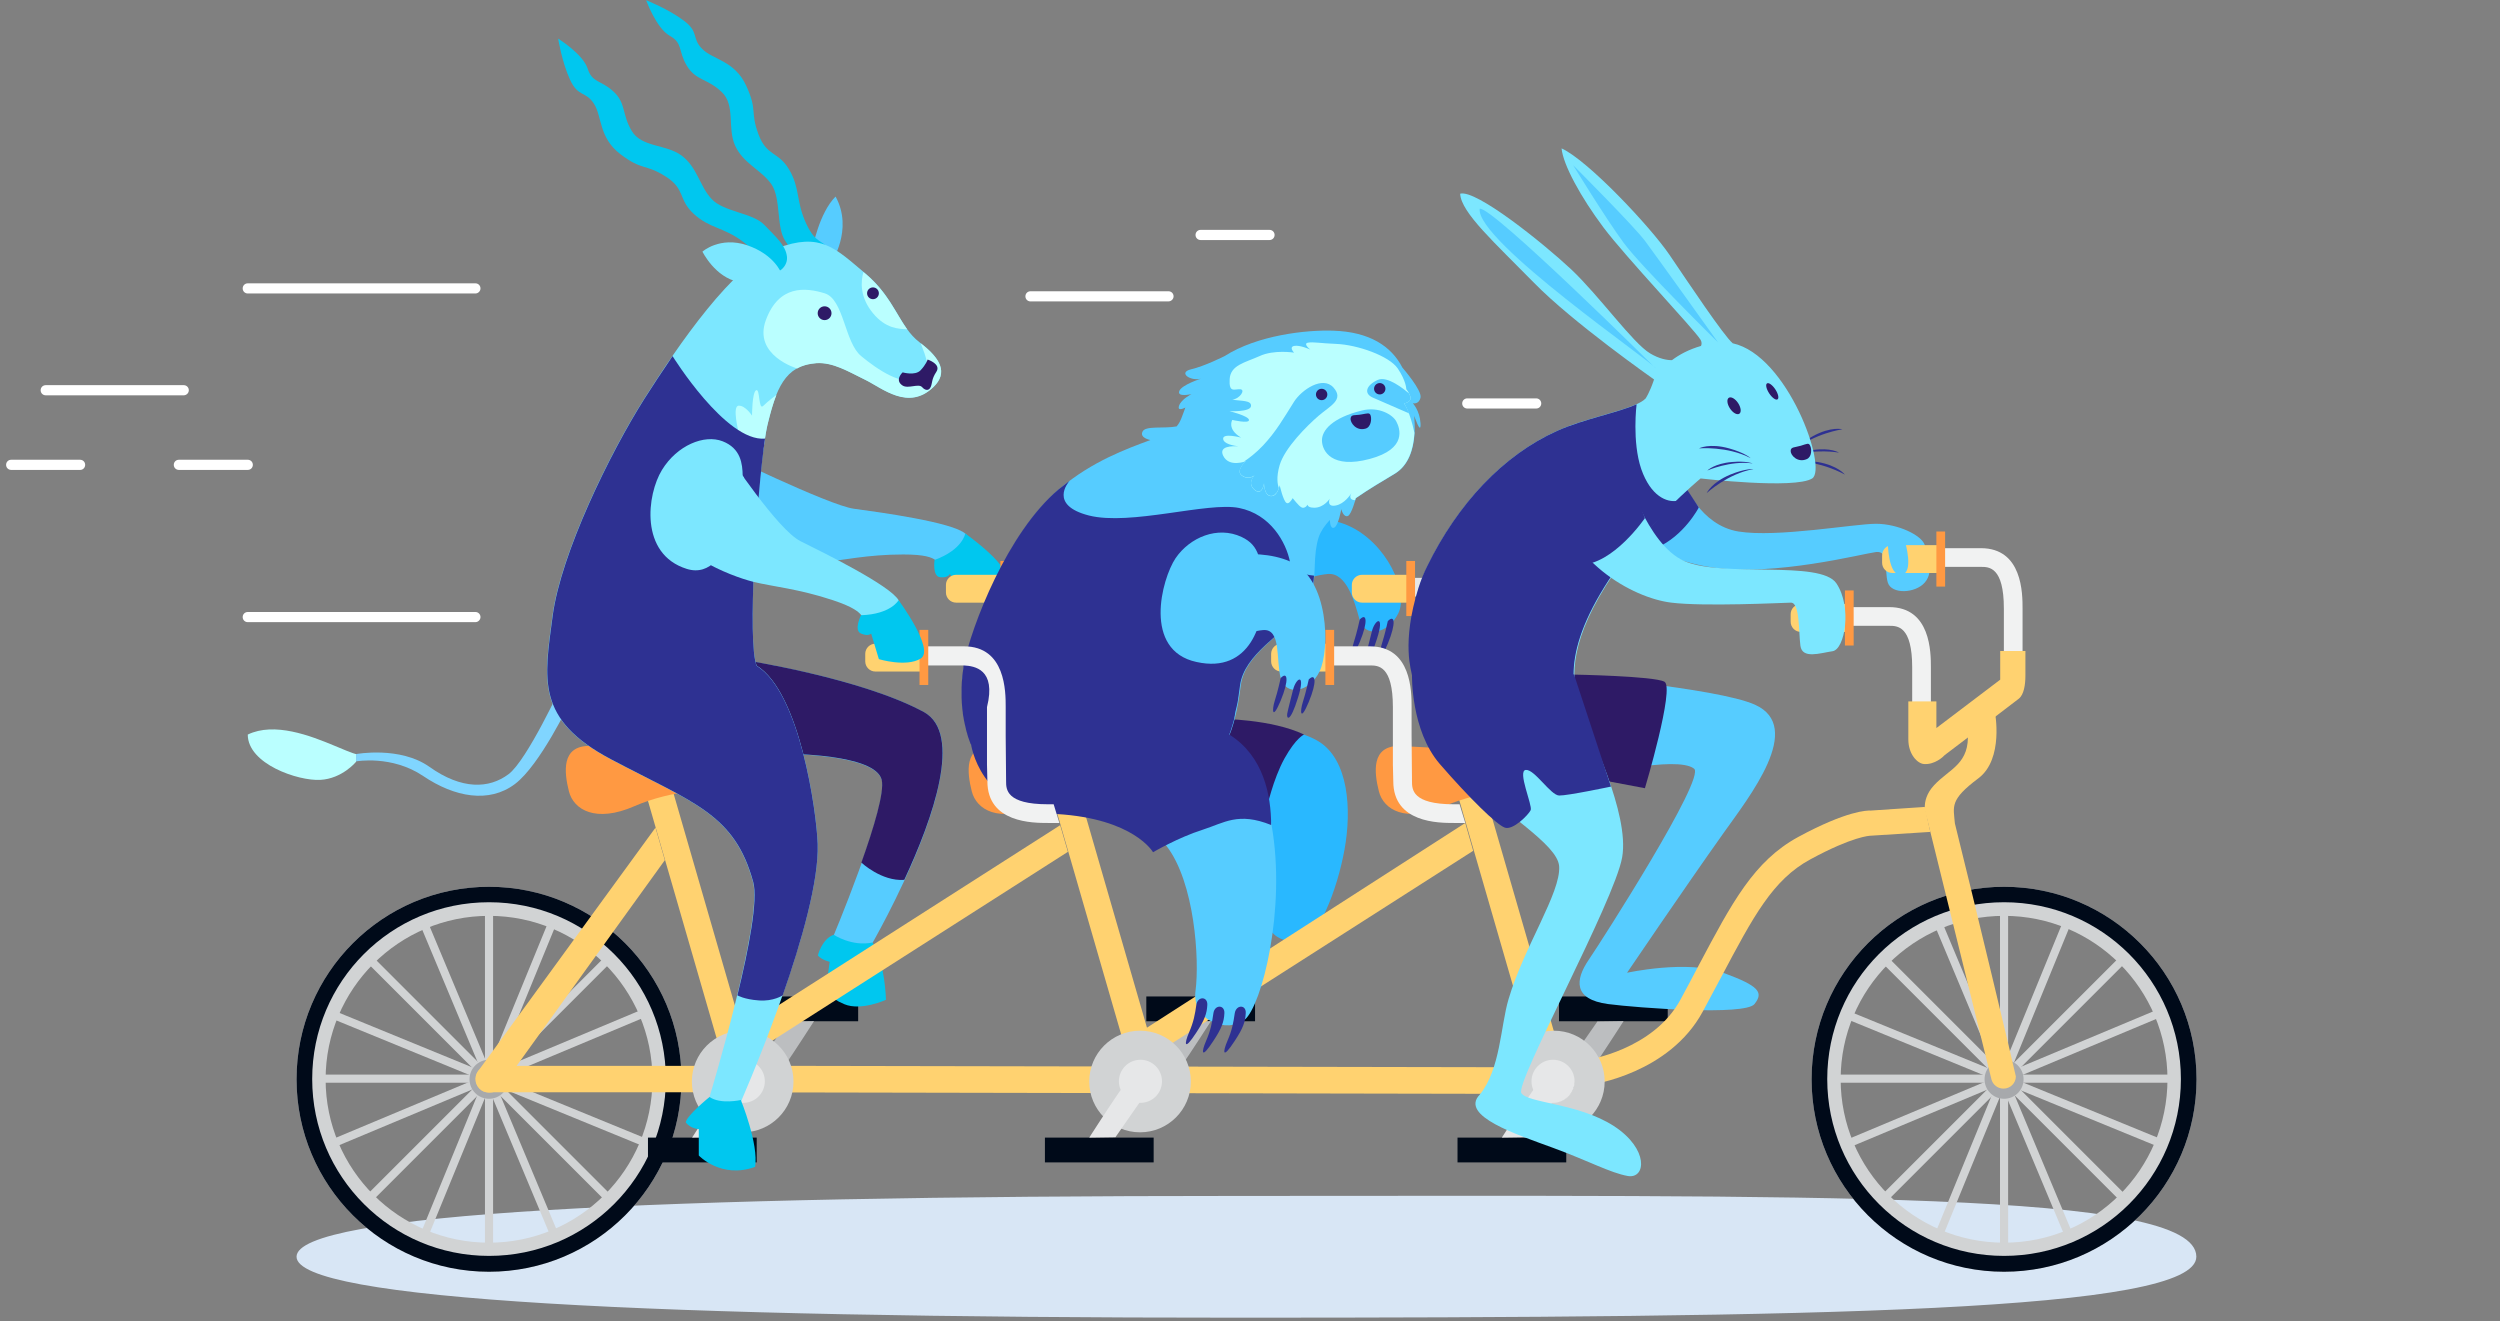 <svg xmlns="http://www.w3.org/2000/svg" xmlns:xlink="http://www.w3.org/1999/xlink" x="0" y="0" version="1.1" viewBox="0 0 1230 650" xml:space="preserve" style="enable-background:new 0 0 1230 650"><rect x="0" y="0" width="1230" height="650" fill="#808080" stroke="none"/><style type="text/css">.st0{fill:#000a19}.st1{fill:#bcbec0}.st2{fill:#d8e6f5}.st3{fill:#fff}.st4{fill:#56ccff}.st5{fill:#2e1a66}.st6{fill:#2e3192}.st7{fill:#29b8ff}.st8{fill:#00c7ef}.st9{fill:#e6e7e8}.st10{fill:#ffd270}.st11{fill:#ff9942}.st12{fill:#d1d3d4}.st13{fill:#a7a9ac}.st14{fill:#f1f2f2}.st15{fill:#7ce7ff}.st16{fill:#baffff}.st17{fill:#80d5ff}</style><g id="bike-bottom"><rect width="53.5" height="12.2" x="564.1" y="490.2" class="st0" transform="matrix(-1 -1.224647e-16 1.224647e-16 -1 1181.586 992.659)"/><path d="M595.8,502.4c0,0-9.9,15.4-14.6,22.2c-4.7,6.8-8.1,9.3-11.9,7.7c-5.3-2.3,1.5-12.3,1.5-12.3l12.1-17.4 L595.8,502.4z" class="st1"/><rect width="53.5" height="12.2" x="767" y="490.2" class="st0" transform="matrix(-1 -1.224647e-16 1.224647e-16 -1 1587.522 992.659)"/><path d="M798.8,502.4c0,0-9.9,15.4-14.6,22.2c-4.7,6.8-8.1,9.3-11.9,7.7c-5.3-2.3,1.5-12.3,1.5-12.3l12.1-17.4 L798.8,502.4z" class="st1"/><rect width="53.5" height="12.2" x="368.7" y="490.2" class="st0" transform="matrix(-1 -1.224647e-16 1.224647e-16 -1 790.916 992.659)"/><path d="M400.5,502.4c0,0-9.9,15.4-14.6,22.2c-4.7,6.8-8.1,9.3-11.9,7.7c-5.3-2.3,1.5-12.3,1.5-12.3l12.1-17.4 L400.5,502.4z" class="st1"/><path d="M1080.6,618.3c0,27.1-185.9,30-472.7,30s-462-8.7-462-30s175.2-29.9,462-29.9S1080.6,585.5,1080.6,618.3z" class="st2"/><g><path d="M233.9,144.4h-112c-1.4,0-2.5-1.1-2.5-2.5s1.1-2.5,2.5-2.5h112c1.4,0,2.5,1.1,2.5,2.5 S235.2,144.4,233.9,144.4z" class="st3"/><path d="M233.9,306.1h-112c-1.4,0-2.5-1.1-2.5-2.5s1.1-2.5,2.5-2.5h112c1.4,0,2.5,1.1,2.5,2.5 S235.2,306.1,233.9,306.1z" class="st3"/><path d="M90.4,194.5H22.5c-1.4,0-2.5-1.1-2.5-2.5s1.1-2.5,2.5-2.5h67.9c1.4,0,2.5,1.1,2.5,2.5S91.7,194.5,90.4,194.5z" class="st3"/><path d="M574.8,148.3H507c-1.4,0-2.5-1.1-2.5-2.5s1.1-2.5,2.5-2.5h67.9c1.4,0,2.5,1.1,2.5,2.5 S576.2,148.3,574.8,148.3z" class="st3"/><path d="M121.9,231.2H88c-1.4,0-2.5-1.1-2.5-2.5s1.1-2.5,2.5-2.5h33.9c1.4,0,2.5,1.1,2.5,2.5S123.3,231.2,121.9,231.2 z" class="st3"/><path d="M755.8,201h-33.9c-1.4,0-2.5-1.1-2.5-2.5s1.1-2.5,2.5-2.5h33.9c1.4,0,2.5,1.1,2.5,2.5S757.2,201,755.8,201z" class="st3"/><path d="M39.5,231.2H5.5c-1.4,0-2.5-1.1-2.5-2.5s1.1-2.5,2.5-2.5h33.9c1.4,0,2.5,1.1,2.5,2.5S40.8,231.2,39.5,231.2z" class="st3"/><path d="M624.6,118.1h-33.9c-1.4,0-2.5-1.1-2.5-2.5s1.1-2.5,2.5-2.5h33.9c1.4,0,2.5,1.1,2.5,2.5 S626,118.1,624.6,118.1z" class="st3"/></g></g><g id="bunny-bottom"><path d="M768.9,331.9c0,0,76.1,6.5,94.5,14.8c24.6,11-2.7,45.2-15.6,63.4c-18.9,26.6-47.3,68.5-47.3,68.5 s29.5-6.5,47.3,0c17.7,6.5,20,9.6,15.4,15.4c-4.6,5.8-57.5,1.9-72,0c-17.3-2.3-16.2-12-9.6-21.7c6.6-9.7,57.7-89.5,51.9-94.1 c-8.5-6.8-51.9,3.9-51.9,3.9S753.8,349.6,768.9,331.9z" class="st4"/><path d="M828.7,237.8c0,0,7.7,20.6,26.6,23.7c18.9,3.1,57-3.8,67.7-3.8s22.5,5.6,24,10.5c1.4,4.9,4.7,13,0,18.4 s-16.4,5.9-18.2,0c-1.8-5.9,0.8-15.8-5.8-15c-6.5,0.8-49.9,12.1-80.4,7.6c-30.5-4.5-37.8-18.4-40.5-26.1" class="st4"/><path d="M774.3,331.9c0,0,39.4,0.7,44.6,3.5c5.2,2.8-9.6,52.4-9.6,52.4l-21.2-4c0,0-30.4-44.4-15.8-51.5" class="st5"/><path d="M830.1,240.9l5.7,8.8c0,0-7.2,14-20.9,19.9c-13.7,6-16.3-14.7-16.3-14.7S819.1,241.1,830.1,240.9" class="st6"/></g><g id="sloth-bottom"><path d="M615.5,258.9c0,0,28.6-8.7,47.6-0.4c19.1,8.3,30.1,32.6,24.9,43.2c-5.2,10.6-16.7,12.1-19.1,3.2 c-2.4-8.9-6.4-23.3-15.6-22.5c-9.2,0.8-32,8.5-32,8.5" class="st7"/><path d="M669,304.8c0,0-1.4,6.5-2.9,11.1c-1.5,4.6-1.3,10.1,2.9,0C673.2,305.7,672.4,301.3,669,304.8z" class="st6"/><path d="M682.8,305.6c0,0-1.4,6.5-2.9,11.1c-1.5,4.6-1.3,10.1,2.9,0C687,306.5,686.2,302.1,682.8,305.6z" class="st6"/><path d="M675,310.5c-1.3,5.3-2.5,9.7-2.9,11.9s1.3,5,5.3-7.9C681.5,301.9,676.5,304.7,675,310.5z" class="st6"/><path d="M594,353.3c0,0,40.1,2.4,54.8,11.5c14.7,9.1,16.3,33.4,12.7,53.2c-3.6,19.9-13.1,44.6-22.6,45.2 c-9.6,0.6-20.7-3.8-17.1-30.5s-11.9-48.1-18.3-50.8C597.1,379.1,594,353.3,594,353.3z" class="st7"/><path d="M641.6,361.4c0,0-3.9,1.5-9.6,11.7c-5.7,10.3-8.8,24.7-8.8,24.7l-32.4-32.5l9.4-11.7 C600.2,353.7,625.5,353.7,641.6,361.4z" class="st5"/></g><g id="antelope-bottom"><path d="M352.3,221.5c0,0,55.3,27.1,67.8,28.8c12.5,1.7,48.6,6.6,54.9,12.3c6.3,5.7-1.7,14-9.2,15 c-7.5,1-0.2-4.8-21.4-4.8c-17.8,0-30.2,3-39.8,3.8c-12.7,1-42.5-1-52.9-16" class="st4"/><path d="M459.8,275.5c0,0-1.2,8.2,2.8,8.5c4,0.4,4.7-1.6,4.7-1.6l7.6,10.7c0,0,14.1-0.4,19.4-6.8 c5.4-6.4-19.4-23.8-19.4-23.8S473.7,270.4,459.8,275.5z" class="st8"/><path d="M365.4,324.7c0,0,58.2,8.8,89.2,25.7c31,16.8-26.4,115.4-26.4,115.4l-19.3-2.5c0,0,28.1-66.5,25-79.4 S387.2,371,387.2,371L365.4,324.7z" class="st4"/><path d="M410.2,459.9c0,0,9,6,19.1,3.8c6.2,9.7,6.6,28.2,6.6,28.2s-12.2,5.6-20.4,2.2c-8.2-3.4-9.2-7.1-9.2-7.1 l1.9-13.8c0,0-3.8-0.8-5.8-3.1C402.3,470.2,404.4,461.9,410.2,459.9z" class="st8"/><path d="M454.5,350.3c-31-16.8-89.2-25.7-89.2-25.7l21.8,46.3c0,0,43.6-0.1,46.7,12.8c1.4,6-3.9,23.6-10,40.7 c0,0,9.9,9.3,21.1,8.5C459,402.7,473.8,360.8,454.5,350.3z" class="st5"/></g><g id="bike"><path d="M760.6,371H755c-7.4,0-29.8,0-29.8-20.5l-0.2-8.3v-28.2c0-20.5-7.3-20.5-11.3-20.5h-22.1v-9.2h22.1 c20.5,0,20.5,22.4,20.5,29.8v14.5l0.2,22.1c0,3.9,0,11.3,20.5,11.3h2.9L760.6,371z" class="st9"/><path d="M691.8,296.5h-21.7c-2.8,0-5-2.3-5-5v-3.7c0-2.8,2.3-5,5-5h21.7c2.2,0,4,1.8,4,4v5.7 C695.8,294.7,694,296.5,691.8,296.5z" class="st10"/><rect width="4.3" height="27.1" x="691.9" y="276" class="st11"/><g><g><rect width="4" height="173.4" x="238.6" y="444" class="st12"/><rect width="173.4" height="4" x="153.9" y="528.7" class="st12"/><rect width="4" height="173.4" x="238.6" y="444" class="st12" transform="matrix(0.707 -0.707 0.707 0.707 -304.788 325.574)"/><rect width="173.4" height="4" x="153.9" y="528.7" class="st12" transform="matrix(0.707 -0.707 0.707 0.707 -304.788 325.573)"/></g><g><rect width="173.4" height="4" x="153.9" y="528.7" class="st12" transform="matrix(0.379 -0.925 0.925 0.379 -341.697 551.985)"/><rect width="4" height="173.4" x="238.6" y="444" class="st12" transform="matrix(0.379 -0.925 0.925 0.379 -341.697 552.008)"/><rect width="4" height="173.4" x="238.6" y="444" class="st12" transform="matrix(0.922 -0.386 0.386 0.922 -186.212 134.015)"/><rect width="173.4" height="4" x="153.9" y="528.7" class="st12" transform="matrix(0.922 -0.386 0.386 0.922 -186.218 134.021)"/></g></g><path d="M240.6,436.3c-52.3,0-94.7,42.4-94.7,94.7s42.4,94.7,94.7,94.7s94.7-42.4,94.7-94.7S292.9,436.3,240.6,436.3z M240.6,611.4c-44.4,0-80.4-36-80.4-80.4c0-44.4,36-80.4,80.4-80.4s80.4,36,80.4,80.4C321,575.4,285,611.4,240.6,611.4z" class="st12"/><path d="M240.6,436.3c-52.3,0-94.7,42.4-94.7,94.7s42.4,94.7,94.7,94.7s94.7-42.4,94.7-94.7S292.9,436.3,240.6,436.3z M240.6,617.9c-48,0-87-38.9-87-87s38.9-87,87-87s87,38.9,87,87S288.6,617.9,240.6,617.9z" class="st0"/><circle cx="240.6" cy="531" r="9.6" class="st13"/><g><g><rect width="4" height="173.4" x="984" y="444" class="st12"/><rect width="173.4" height="4" x="899.2" y="528.7" class="st12"/><rect width="4" height="173.4" x="984" y="444" class="st12" transform="matrix(0.707 -0.707 0.707 0.707 -86.479 852.619)"/><rect width="173.4" height="4" x="899.2" y="528.7" class="st12" transform="matrix(0.707 -0.707 0.707 0.707 -86.48 852.615)"/></g><g><rect width="173.4" height="4" x="899.2" y="528.7" class="st12" transform="matrix(0.379 -0.925 0.925 0.379 120.886 1241.615)"/><rect width="4" height="173.4" x="984" y="444" class="st12" transform="matrix(0.379 -0.925 0.925 0.379 120.913 1241.648)"/><rect width="4" height="173.4" x="984" y="444" class="st12" transform="matrix(0.922 -0.386 0.386 0.922 -128.439 421.735)"/><rect width="173.4" height="4" x="899.2" y="528.7" class="st12" transform="matrix(0.922 -0.386 0.386 0.922 -128.465 422.004)"/></g></g><path d="M986,436.3c-52.3,0-94.7,42.4-94.7,94.7s42.4,94.7,94.7,94.7s94.7-42.4,94.7-94.7S1038.2,436.3,986,436.3z M986,611.4c-44.4,0-80.4-36-80.4-80.4c0-44.4,36-80.4,80.4-80.4s80.4,36,80.4,80.4C1066.4,575.4,1030.4,611.4,986,611.4z" class="st12"/><path d="M986,436.3c-52.3,0-94.7,42.4-94.7,94.7s42.4,94.7,94.7,94.7s94.7-42.4,94.7-94.7S1038.2,436.3,986,436.3z M986,617.9c-48,0-87-38.9-87-87s38.9-87,87-87c48,0,87,38.9,87,87S1034,617.9,986,617.9z" class="st0"/><circle cx="986" cy="531" r="9.6" class="st13"/><rect width="13.1" height="150.5" x="334.8" y="373.7" class="st10" transform="matrix(0.961 -0.278 0.278 0.961 -111.307 112.511)"/><rect width="13.1" height="150.5" x="534.3" y="373.7" class="st10" transform="matrix(0.961 -0.278 0.278 0.961 -103.45 167.956)"/><rect width="13.1" height="150.5" x="733.9" y="373.7" class="st10" transform="matrix(0.961 -0.278 0.278 0.961 -95.593 223.4)"/><polygon points="365.1 521.5 358.1 510.5 521.6 406 525.4 419.1" class="st10"/><polygon points="563.8 521.5 556.7 510.5 720.9 404.9 724.8 418.6" class="st10"/><path d="M961.8,405.1c-0.7-8.4-2.7-11.5,11.6-22.2c12.6-9.5,8.1-32.5,8.1-32.5l-13.4,9.6c1.3,15.9-9,18.2-16.5,26.3 c-7.5,8-3.6,16-3.6,16l31.8,128.8c0.7,2.6,3.1,4.5,5.9,4.5c3.4,0,6.1-2.7,6.1-6C991.8,528.9,970,437.9,961.8,405.1z" class="st10"/><path d="M950,356.6h-9.2v-28.2c0-20.5-7.3-20.5-11.3-20.5h-22.1v-9.2h22.1c20.5,0,20.5,22.4,20.5,29.8V356.6z" class="st14"/><path d="M907.6,310.9H886c-2.8,0-5-2.3-5-5v-3.7c0-2.8,2.3-5,5-5h21.7c2.2,0,4,1.8,4,4v5.7 C911.6,309.1,909.8,310.9,907.6,310.9z" class="st10"/><path d="M488.1,367c-13.9,0-12.3,13.1-10,22.3c2.3,9.2,13.3,15.6,32.1,7.4c18.7-8.2,40.4-9,53.5-9s13.9-14.6,0-16.2 C549.6,370.1,488.1,367,488.1,367z" class="st11"/><path d="M688.4,367c-13.9,0-12.3,13.1-10,22.3c2.3,9.2,13.3,15.6,32.1,7.4c18.7-8.2,40.4-9,53.5-9s13.9-14.6,0-16.2 C750,370.1,688.4,367,688.4,367z" class="st11"/><rect width="4.3" height="27.1" x="907.7" y="290.5" class="st11"/><path d="M720.9,404.9h-5.6c-7.4,0-29.8,0-29.8-20.5l-0.2-8.3v-28.2c0-20.5-7.3-20.5-11.3-20.5h-22.1V318H674 c20.5,0,20.5,22.4,20.5,29.8v14.5l0.2,22.1c0,3.9,0,11.3,20.5,11.3h2.9L720.9,404.9z" class="st14"/><path d="M652.1,330.4h-21.7c-2.8,0-5-2.3-5-5v-3.7c0-2.8,2.3-5,5-5h21.7c2.2,0,4,1.8,4,4v5.7 C656.1,328.6,654.3,330.4,652.1,330.4z" class="st10"/><rect width="4.3" height="27.1" x="652.1" y="309.9" class="st11"/><path d="M560.9,371h-5.6c-7.4,0-29.8,0-29.8-20.5l-0.2-8.3v-28.2c0-20.5-7.3-20.5-11.3-20.5h-22.1v-9.2H514 c20.5,0,20.5,22.4,20.5,29.8v14.5l0.2,22.1c0,3.9,0,11.3,20.5,11.3h2.9L560.9,371z" class="st9"/><path d="M492.1,296.5h-21.7c-2.8,0-5-2.3-5-5v-3.7c0-2.8,2.3-5,5-5h21.7c2.2,0,4,1.8,4,4v5.7 C496.1,294.7,494.3,296.5,492.1,296.5z" class="st10"/><rect width="4.3" height="27.1" x="492.2" y="276" class="st11"/><path d="M995.1,327.6h-9.2v-28.2c0-20.5-7.3-20.5-11.3-20.5h-22.1v-9.2h22.1c20.5,0,20.5,22.4,20.5,29.8V327.6z" class="st14"/><path d="M952.7,281.9H931c-2.8,0-5-2.3-5-5v-3.7c0-2.8,2.3-5,5-5h21.7c2.2,0,4,1.8,4,4v5.7 C956.7,280.1,954.9,281.9,952.7,281.9z" class="st10"/><rect width="4.3" height="27.1" x="952.7" y="261.5" class="st11"/><path d="M782.3,533.7l-1.7-12.2c0.3,0,32.8-4.9,46.2-29.7c3.3-6.1,6.3-11.7,9.1-17.1c16.3-30.7,27-51,48.8-62.9 c24-13,34-13.1,35.7-13L947,397l2.7,12.3l-29.8,1.9c0,0,0.1,0,0.2,0c-0.1,0-8.4,0.2-29.4,11.6c-18.5,10-28,28-43.8,57.8 c-2.9,5.5-5.9,11.1-9.2,17.2C821.3,528,783.9,533.5,782.3,533.7z" class="st10"/><path d="M390,524.4l-149.2,0c-0.1,0-0.2,0-0.4,0c-3.6,0-6.5,2.9-6.5,6.5c0,3.6,2.9,6.5,6.5,6.5c0.1,0,0.2,0,0.4,0 l109.7,0l404.1,0.8v-13.1L390,524.4z" class="st10"/><path d="M327.1,423.2l-4.6-16c0,0-87.1,119.6-87.2,119.7c-2.1,2.9-1.4,7.3,1.5,9.5c2.9,2.1,7.8,1.3,9.9-1.6 C246.7,534.7,327.1,423.2,327.1,423.2z" class="st10"/><path d="M996.6,320.3h-12.5v14.1l-31.4,23.8l0-0.1v-13h-11.9h-1.9c0,0,0,11.4,0,18.7s4.5,11.9,7.7,12.1 c5.3,0.4,9.5-3.6,10.2-4.4c8.5-6.4,32.4-24.6,36.4-27.7c2.6-2,3.3-7,3.3-11.4l0,0V320.3z" class="st10"/><path d="M289.9,367c-13.9,0-12.3,13.1-10,22.3s13.3,15.6,32.1,7.4c18.7-8.2,40.4-9,53.5-9s13.9-14.6,0-16.2 S289.9,367,289.9,367z" class="st11"/><path d="M365.4,507.1c-13.8,0-25,11.2-25,25s11.2,25,25,25s25-11.2,25-25S379.2,507.1,365.4,507.1z M365.4,542.2 c-5.5,0-10-4.5-10-10s4.5-10,10-10s10,4.5,10,10S370.9,542.2,365.4,542.2z" class="st12"/><path d="M560.9,507.1c-13.8,0-25,11.2-25,25s11.2,25,25,25c13.8,0,25-11.2,25-25S574.7,507.1,560.9,507.1z M560.9,542.2c-5.5,0-10-4.5-10-10s4.5-10,10-10s10,4.5,10,10S566.4,542.2,560.9,542.2z" class="st12"/><path d="M764.5,507.1c-13.8,0-25,11.2-25,25s11.2,25,25,25c13.8,0,25-11.2,25-25S778.3,507.1,764.5,507.1z M764.5,542.2c-5.5,0-10-4.5-10-10s4.5-10,10-10c5.5,0,10,4.5,10,10S770,542.2,764.5,542.2z" class="st12"/><rect width="53.5" height="12.2" x="514.1" y="559.7" class="st0"/><circle cx="561.1" cy="532" r="10.6" class="st9"/><path d="M535.9,559.7c0,0,9.9-15.4,14.6-22.2s8.1-9.3,11.9-7.7c5.3,2.3-1.5,12.3-1.5,12.3l-12.1,17.4L535.9,559.7z" class="st9"/><rect width="53.5" height="12.2" x="717.1" y="559.7" class="st0"/><circle cx="764.1" cy="532" r="10.6" class="st9"/><path d="M738.9,559.7c0,0,9.9-15.4,14.6-22.2c4.7-6.8,8.1-9.3,11.9-7.7c5.3,2.3-1.5,12.3-1.5,12.3l-12.1,17.4 L738.9,559.7z" class="st9"/><rect width="53.5" height="12.2" x="318.8" y="559.7" class="st0"/><circle cx="365.7" cy="532" r="10.6" class="st9"/><path d="M340.5,559.7c0,0,9.9-15.4,14.6-22.2c4.7-6.8,8.1-9.3,11.9-7.7c5.3,2.3-1.5,12.3-1.5,12.3l-12.1,17.4 L340.5,559.7z" class="st9"/></g><g id="bunny-top"><g><path d="M882.8,221.6c0,0,2.1-3.2,9.3-7.1c8.9-4.8,14.4-3.3,14.4-3.3S892.5,213.2,882.8,221.6z" class="st6"/><path d="M882.4,224.4c0,0,2.6-1.9,9.6-3c8.7-1.3,12.8,1.3,12.8,1.3S892.7,220.5,882.4,224.4z" class="st6"/><path d="M882.6,227.2c0,0,3.6-1.2,11.7,0.1c9.9,1.7,13.4,6.2,13.4,6.2S895.4,226.5,882.6,227.2z" class="st6"/></g><path d="M852.5,168.9C852.5,168.9,852.5,168.9,852.5,168.9c-4.5-3.8-21.8-29.8-31.1-43.5c-9.3-13.7-40-46.4-53.1-52.4 c0.7,8,9.5,24.1,20.6,38.9c11.1,14.8,44.4,49.8,47.8,55.3c0.6,1.1,0.6,2.1,0.2,3c-5.9,1.7-10.6,4.2-14.3,7c-2.6,0-6.3-0.7-10.7-3.3 c-8.6-5.1-25-28.3-38.9-41.4c-13.9-13-46.8-39.4-54.6-37.2c0.4,9.3,17.2,24.3,36.3,43.8c19,19.5,59.1,47.6,59.1,47.6 c-2.3,6.8-4.2,9.4-4.2,9.4c-5.1,5.3-27.6,8.8-43.1,15.7c-26.8,12-49.1,36-64.1,66.6c-15,30.5-10.1,75.9,13.9,99.3 c23.4,22.8,50,37.5,50.8,48.5c0.9,13-17.3,39.6-24.9,65.4c-3.9,13-4,34.6-14.2,47c-10,10.4,18.3,19.6,36,26.1 c17.7,6.5,28.1,12.3,36.9,13.9c8.9,1.5,10.5-13.3-6.9-24.6c-17.5-11.3-42.3-11.2-45.5-16.2c-3.2-5,45.8-94.4,49.6-116 s-16.4-61.4-20.7-73.7s-6-29.8,12.4-59.5c18.4-29.8,46.9-53.2,46.9-53.2s46.2,5.4,54.9,0C899.3,230.4,879.6,174.8,852.5,168.9z" class="st15"/><path d="M694.7,332.2c0,0-0.6,27.2,13.7,43.7c14.3,16.5,27.9,29.9,32,31.3c4,1.4,11.6-6.3,12.7-8.6 c1-2.3-6.7-19.4-2.4-19.8c4.3-0.4,12.2,12.5,16.4,12.6s25.5-4.4,25.5-4.4l-18.2-55.2C774.3,331.9,704.4,321.9,694.7,332.2z" class="st6"/><path d="M807.5,230.8c-4.6-13.5-2.3-31.9-2.3-31.9c-8.7,4-26.1,7.3-38.9,13c-26.8,12-49.1,36-64.1,66.6 c-1.7,3.4-3.1,7-4.3,10.7c-8.6,27.5-3.3,41.2-3.2,43.1c0,0.1,0,0.1,0,0.2c0.3,0.1,11.2,3.6,26.1,4.8c15.1,1.3,53.4-5.3,53.4-5.3 l0,0c0-10.8,3.6-24.6,15.2-43.3c10.7-17.4,25.9-32.6,35.8-42.3c0,0,0,0,0,0C820.1,247.3,812.2,244.2,807.5,230.8z" class="st6"/><path d="M799.5,230.8c0,0,10.4,37.1,29.3,45.3s66.9-0.7,74.7,10.9c7.8,11.6,4.2,32.5-1.9,33.4s-14.9,4-15.8-2.7 c-0.9-6.7-0.2-21.3-4.7-21.2c-4.5,0.1-42.7,2-58.8,0c-19.2-2.3-52-20.7-57.6-54.5" class="st15"/><path d="M928.8,266.6c0,0,0,16.9,6.6,16.2c6.5-0.8,1.9-16.2,1.9-16.2" class="st4"/><path d="M760.6,241.5c0,0,5.6,24,16.7,36.4c16.4,0,32-23,32-23s-7.2-18.4-7.2-26.1" class="st6"/><ellipse cx="872.1" cy="192.6" class="st5" rx="1.8" ry="4.7" transform="matrix(0.835 -0.55 0.55 0.835 37.821 511.392)"/><ellipse cx="853.3" cy="199.7" class="st5" rx="2.4" ry="4.7" transform="matrix(0.835 -0.55 0.55 0.835 30.81 502.207)"/><path d="M881,221.9c0-2.1,2-1.7,5-2.6s3.9-1.6,4.6,0c0.8,1.6,0.9,5.5-1.7,6.6C884.5,227.8,881,224.1,881,221.9z" class="st5"/><path d="M814.7,181.3c0,0-80.7-80-86.7-78.6C726.1,118.6,814.1,178.9,814.7,181.3z" class="st4"/><path d="M845.3,168.5c0,0-37.6-37-46.5-49.1S774,81.3,774,81.3s29.8,29.8,35.4,37.3S845.3,168.5,845.3,168.5z" class="st4"/><g><path d="M861.3,225.4c0,0-2.7-2.6-10.6-4.8c-9.7-2.7-14.8,0-14.8,0S849.9,219.4,861.3,225.4z" class="st6"/><path d="M862.3,228c0,0-3-1.3-10.1-0.7c-8.7,0.7-12.2,4.2-12.2,4.2S851.3,226.5,862.3,228z" class="st6"/><path d="M862.7,230.8c0,0-3.8-0.4-11.4,2.7c-9.3,3.9-11.6,9.1-11.6,9.1S850.1,233,862.7,230.8z" class="st6"/></g></g><g id="sloth-top"><path d="M647.4,270.8c0.3-2.2,0.7-4.4,1.4-6.5c1-2.9,2.9-5.7,5.5-8.5c0,0,0,4.7,2.1,3.8c2.1-0.9,3.5-9,3.5-9.1l0,0 c0,0,1,4.1,3.2,3.4c1.8-0.6,4-8.8,4-8.8c6.5-4.5,13.6-8.7,19.3-12.1c8.6-5.3,10.4-16.9,9.4-28.4l0,0c0,0,3.4,10.1,3.1,3.7 c-0.4-6.4-3.8-9.9-3.8-9.9s3,0.8,3.8-2.8c0.8-3.6-8.9-14.7-8.9-14.7l0,0c-5.5-10.7-16.3-17.6-33.9-18.2 c-13.3-0.5-37.5,2.2-53.6,12.5v0c0,0-9.9,5-16.5,6.5c-6.6,1.6-0.3,6,4.9,4.6c0,0-9.5,3-10.7,6.1c-1.2,3.2,6,1.5,6,1.5 s-5,2.5-6.1,5.7c-1.1,3.2,3.1,0.9,3.1,0.9l0,0c-1.5,4-2.3,7-4.3,9.3c-6.6,1.2-15.4-0.5-16.8,2.6c-1.5,3.1,3.9,4.1,3.9,4.1 c-11.6,4.3-28.6,10.4-44.6,23.9c-25.1,21.1-42.9,67-46.9,86.8c-4,19.8,0.4,59.2,35,64.4c34.6,5.2,50.5,6.8,64.4,24.6 c13.9,17.9,16.3,56.1,14.3,71.2c-2,15.1,15.9,21.1,24.2,14.3c8.3-6.8,20.6-54.4,13.2-95.8c-4-22.2-14.1-33.1-21.7-42 c2.7-5.6,5-14.1,6.6-26.9c2-15.4,21.4-25.5,30.5-36.6C648.2,291.3,646.1,280.8,647.4,270.8" class="st4"/><path d="M588.6,494.4c-0.7,4.8-1.3,8.3-3.6,13.6c-2.3,5.3-2.7,9.7,3.6,0c4.1-6.2,5.2-9.4,5.4-13.6 C594.2,490.1,589.2,490.1,588.6,494.4z" class="st6"/><path d="M477.7,365.9c0,0,4.1,32.3,42.2,34.6s47.4,18.8,47.4,18.8s12.2-7.2,24.5-11.1c10.6-3.4,17.4-8.8,33.6-2.3 c0-14.4-3.6-33.9-20.6-44.5c-17-10.6-124,2.9-124,2.9" class="st6"/><path d="M597,498.5c-0.7,4.8-1.3,8.3-3.6,13.6s-2.7,9.7,3.6,0c4.1-6.2,5.2-9.4,5.4-13.6 C602.6,494.2,597.6,494.2,597,498.5z" class="st6"/><path d="M473.9,329.3c-0.1,0.7-0.2,1.3-0.3,2c0,0,0,0.1,0,0.1c-0.1,0.7-0.2,1.4-0.2,2.1c0,0,0,0.1,0,0.1 c-0.1,0.7-0.1,1.4-0.2,2.1c0,0.1,0,0.1,0,0.2c0,0.7-0.1,1.4-0.1,2.2c0,0.1,0,0.1,0,0.2c0,0.7,0,1.5,0,2.2c0,0.1,0,0.1,0,0.2 c0,0.8,0,1.5,0,2.3c0,0.1,0,0.1,0,0.2c0,0.8,0.1,1.5,0.1,2.3c0,0.1,0,0.1,0,0.2c0.1,0.8,0.1,1.6,0.2,2.4c0,0.1,0,0.1,0,0.2 c0.1,0.8,0.2,1.6,0.3,2.4c0,0.1,0,0.1,0,0.2c0.1,0.8,0.2,1.6,0.4,2.4c0,0,0,0.1,0,0.1c0.1,0.8,0.3,1.6,0.5,2.5c0,0,0,0.1,0,0.1 c0.2,0.8,0.4,1.7,0.6,2.5c0,0,0,0.1,0,0.1c0.2,0.8,0.4,1.7,0.7,2.5c0,0,0,0,0,0.1c0.2,0.8,0.5,1.7,0.8,2.5c0,0,0,0,0,0 c0.3,0.8,0.6,1.7,0.9,2.5c0,0,0,0,0,0c10.5-3.5,38.8,0.9,50.5,2.5c49.8,7,76.6-7,76.6-7c0,0,0,0,0,0c0.4-1,0.8-2.1,1.2-3.4l0,0 c0.1-0.3,0.2-0.7,0.3-1c0-0.1,0.1-0.2,0.1-0.3c0.1-0.3,0.2-0.6,0.3-1c0-0.1,0.1-0.3,0.1-0.4c0.1-0.3,0.2-0.6,0.3-1 c0-0.2,0.1-0.4,0.1-0.5c0.1-0.3,0.2-0.6,0.2-1c0-0.2,0.1-0.4,0.1-0.6c0.1-0.3,0.2-0.6,0.2-1c0-0.2,0.1-0.4,0.1-0.6 c0.1-0.6,0.2-1.2,0.4-1.8c0.1-0.3,0.1-0.6,0.2-0.9c0.1-0.3,0.1-0.6,0.2-0.8c0.1-0.3,0.1-0.7,0.2-1c0.1-0.3,0.1-0.6,0.2-0.9 c0.1-0.4,0.1-0.7,0.2-1.1c0-0.3,0.1-0.6,0.1-0.9c0.1-0.4,0.1-0.8,0.2-1.2c0-0.3,0.1-0.5,0.1-0.8c0.1-0.5,0.1-0.9,0.2-1.4 c0-0.2,0.1-0.5,0.1-0.7c0.1-0.7,0.2-1.5,0.3-2.2c2-15.4,21.4-25.5,30.5-36.6c4.4-5.4,5.5-11.4,5.9-17.4c-5.5-0.5-10.9-2.3-11.8-6.7 c-1.9-9.7-9.6-23.5-25.1-26.6c-15.5-3.1-53.4,8.9-73.9,3.7c-19.8-5.1-10.1-16.3-9.5-17c-0.9,0.6-1.7,1.3-2.6,2 c-0.9,0.7-1.8,1.4-2.7,2.1c-25.1,21.1-42.9,67-46.9,86.8C474.1,327.9,474,328.6,473.9,329.3C473.9,329.2,473.9,329.3,473.9,329.3z M578.4,274.6c7-10.2,20.6-16,32.5-10.4c8.9,4.2,9.7,11.3,10.5,26.5c0.8,15.2-6.2,40.9-32.7,35C562.2,320,571.5,284.9,578.4,274.6z" class="st6"/><path d="M607.5,498.5c-0.7,4.8-1.3,8.3-3.6,13.6c-2.3,5.3-2.7,9.7,3.6,0c4.1-6.2,5.2-9.4,5.4-13.6 C613.2,494.2,608.2,494.2,607.5,498.5z" class="st6"/><path d="M590.8,276.3c0,0,25-8.3,44.1,0c19.1,8.3,19.5,43.5,14.3,54.1c-5.2,10.6-16.7,12.1-19.1,3.2 c-2.4-8.9,0.4-24.4-8.7-23.6c-9.2,0.8-15.9,6.7-15.9,6.7" class="st4"/><path d="M630.1,333.6c0,0-1.4,6.5-2.9,11.1c-1.5,4.6-1.3,10.1,2.9,0C634.3,334.5,633.5,330.1,630.1,333.6z" class="st6"/><path d="M643.9,334.3c0,0-1.4,6.5-2.9,11.1c-1.5,4.6-1.3,10.1,2.9,0C648.1,335.3,647.3,330.9,643.9,334.3z" class="st6"/><path d="M636.2,339.3c-1.3,5.3-2.5,9.7-2.9,11.9c-0.4,2.3,1.3,5,5.3-7.9C642.6,330.6,637.7,333.4,636.2,339.3z" class="st6"/><path d="M690.8,198.5c0,0,3.5-0.6,3.2-2.8c-0.3-2.1-2.1-4.2-2.1-4.2s0-4-4.2-10.2c-4.2-6.2-19.9-11.7-30.3-12.1 c-7.8-0.3-11.3-1.1-13.9-0.6c-2.6,0.5,1.2,3.4,1.2,3.4s-5.2-2.4-8-1.8c-2.7,0.6,0,3.3,0,3.3s-9.9-1.6-17,1.7 c-7.1,3.2-14.3,4.4-14.7,11.3s2.2,4.9,5.1,5c2.9,0.1,0,4.7-3.8,5.1c4.3,0.8,9.5,0.2,9.2,3.2c-0.3,3-10.6,2.5-10.6,2.5 s9.4,2.3,9.6,4.3s-8.2,0-8.2,0s-2.8,4.4,4.3,8.7c0,0-9.2-2.5-8.8,0.7c0.3,2.4,5.1,3.3,7.5,3.6c-3-0.2-9.8-0.2-7.5,4.6 c2.9,6,11.2,2.7,11.2,2.7s-5.3,4.7-2,7.1s6.2,0,6.2,0s-3.8,3.7,0,7c3.8,3.3,4.7-3.1,4.7-3.1s0,6,3.4,6.2c3.4,0.2,4.3-5.4,4.3-5.4 c0,0,0,0,0,0c0,0,1.7,7.6,3.3,8.7c1.1,0.8,2.4-1.1,3.1-2.3c2.4,2.9,4.1,5.1,5.5,4.7c1-0.3,1.5-0.9,1.7-1.5c0.3,0.8,1.1,1.5,3.4,1.5 c4.8,0,7.6-4.4,7.6-4.4s-1.7,4.2,3,3.3c4.3-0.8,7.3-5.4,7.7-6.1c-0.3,0.5-1.8,3.3,1.8,3.5c0.2-0.6,0.3-1,0.3-1 c6.5-4.5,13.6-8.7,19.3-12.1c6.5-4,9.1-11.6,9.6-20C693.7,202.4,690.8,198.5,690.8,198.5z" class="st16"/><path d="M669.9,202c-14.4,3.6-19.6,9.7-19.5,14.8c0.1,5.1,4.8,14,23.5,9c18.7-5,14.8-15.2,13.1-18.4 C685.4,204.2,678.5,199.8,669.9,202z" class="st4"/><path d="M648.7,204.6c5.8-5,12.7-7.9,7.4-13.9c-5.3-6-15.7,1.1-19.4,6.9c-5,7.9-8.8,14.7-15.3,21.6 c-3.3,3.5-6.8,6.2-9.4,7.9c0.6-0.2,1-0.3,1-0.3s-5.3,4.7-2,7.1s6.2,0,6.2,0s-3.8,3.7,0,7c3.8,3.3,4.7-3.1,4.7-3.1s0,6,3.4,6.2 c0.6,0,1.1-0.1,1.6-0.4l1.3-1.3c0.5-0.7,0.8-1.5,1-2.2c-0.6-1.5-1.4-5.2,0.4-11.3C632.1,220.4,642.9,209.6,648.7,204.6z" class="st4"/><path d="M664.5,205.8c0.3-2.1,2.2-1.3,5.3-1.9c3.1-0.5,4.1-1.1,4.6,0.7c0.5,1.7,0.1,5.6-2.6,6.3 C667.2,212.2,664.2,207.9,664.5,205.8z" class="st5"/><path d="M690.8,198.5c0,0,3.5-0.6,3.2-2.8c-0.1-0.7-0.4-1.4-0.7-2.1c-2.5-2.1-10.7-8.8-15.4-6.7 c-5.6,2.5-7.3,6.7-2.3,8.8c3.7,1.6,13.1,5.7,17.7,7.7C691.9,199.9,690.8,198.5,690.8,198.5z" class="st4"/><ellipse cx="650.4" cy="194.3" class="st5" rx="2.8" ry="2.8" transform="matrix(0.928 -0.372 0.372 0.928 -25.604 255.722)"/><ellipse cx="679" cy="191.5" class="st5" rx="2.8" ry="2.8" transform="matrix(0.928 -0.372 0.372 0.928 -22.511 266.141)"/></g><g id="bike-top"><path d="M521.2,404.9h-5.6c-7.4,0-29.8,0-29.8-20.5l-0.2-8.3l0-28.2c4.7-18.8-6.3-20.2-11.3-20.5l-22.1,0V318h22.1 c20.5,0,20.5,22.4,20.5,29.8v14.5l0.2,22.1c0,3.9,0,11.3,20.5,11.3h2.9L521.2,404.9z" class="st14"/><path d="M452.4,330.4h-21.7c-2.8,0-5-2.3-5-5v-3.7c0-2.8,2.3-5,5-5h21.7c2.2,0,4,1.8,4,4v5.7 C456.4,328.6,454.6,330.4,452.4,330.4z" class="st10"/><rect width="4.3" height="27.1" x="452.4" y="309.9" class="st11"/></g><g id="antelope-top"><path d="M276.3,337.2c0,0-17,36.9-26.1,43.7c-9.6,7.2-23,7.7-38.9-3.6c-14.5-10.3-36.1-6.3-36.1-6.3v3.6 c0,0,17.6-3.2,33,7.2s32.4,13.6,45.2,3.9c12.4-9.4,27-40.2,27-40.2L276.3,337.2z" class="st17"/><path d="M175.2,371c0,0-0.8,0.1-10.4-4c-12.2-5.1-29.8-11.9-42.9-5.6c0,14.5,24.8,22.9,35.7,22.3 c10.8-0.6,17.6-8.9,17.6-8.9V371z" class="st16"/><path d="M399.8,122c0,0,3.2-17.2,11.3-25.3c9,16.4-2.3,32.8-2.3,32.8L399.8,122z" class="st4"/><path d="M317.9,0.1c0,0,11.1,4.4,18.6,10.1c7.6,5.7,3.7,8.6,9,13.9s15.9,5.7,21.6,18c5.7,12.3,1.9,12.6,6,23.8 s9.8,8.4,15.2,17.6c5.4,9.2,3.3,15.6,8.3,26.4c5,10.8,8.4,7.7,11.4,13.3c3,5.6-3,11.4-8.5,9.6c-5.5-1.8-8.6-7.5-13.1-14.2 c-4.6-6.7-2-20.9-6.9-28c-5-7.1-13.8-10.1-17.8-18.9c-4-8.8,0.3-20-6.7-26.5c-6.9-6.6-12.7-5.5-17.1-12.9s-1.8-11-8.4-14.7 S317.9,0.1,317.9,0.1z" class="st8"/><path d="M452.4,168.4c-10.1-7.7-12-21.6-26.7-33.9c-14.7-12.3-21.9-20.5-43.5-12.3c-21.6,8.2-48.2,47.2-65.2,73.9 c-16.9,26.7-41.1,76-45.2,107s-8.5,50.8,28.8,70.5c40.7,21.5,60.8,26.9,69.9,60.4c5,18.7-21.4,105.6-21.4,105.6s5.9,5.3,14.2,5.3 c0,0,40.3-90.9,39-129.8c-0.6-16.2-8.8-74.6-30-87.6c-5.3-12.3,1.2-101.7,5.3-118.6c4.1-16.9,8.3-29.3,24.1-30.3 c8.2-0.5,15.6,4.1,24,8.2c8.4,4.1,21.2,15.4,33.5,3.6C466.7,183.3,462.6,176.1,452.4,168.4z" class="st15"/><path d="M375.6,221.1L375.6,221.1c0.7-5.3,1.4-9.6,2-12.1c1.3-5.4,2.7-10.4,4.4-14.7c0,0-4.1,3-6.5,5.4 c-2.4,2.4-1.5-8.8-3.5-7.7c-2,1.1-2,12.5-2,12.5s-3.3-5.1-6.6-4.9c-3.3,0.2,0,13,0,13L375.6,221.1z" class="st16"/><path d="M402.3,415.2c-0.6-16.2-8.8-74.6-30-87.6c-4.8-11.1,0.1-85.1,4.1-111.8h0c-19.3,1.7-45.5-40.6-45.5-40.6l0,0 c-5,7.3-9.7,14.5-13.8,20.9c-16.9,26.7-41.1,76-45.2,107s-8.5,50.8,28.8,70.5c40.7,21.5,60.8,26.9,69.9,60.4 c2.4,8.8-2.2,32.8-7.8,55.7c0,0,3.3,2,10.5,2.5c7.2,0.6,11.8-2.5,11.8-2.5C394.3,463.4,402.9,433.5,402.3,415.2z M337.9,279.9 c-23.4-7.3-19.6-36.7-12.2-48.7c7.4-12.1,20.8-17.6,29.8-14.1c9,3.5,9.8,11.1,9.9,17l0.7,1C366.1,235.1,361.3,287.2,337.9,279.9z" class="st6"/><path d="M349.1,539.7c0,0-11.6,9.4-11.7,12.6c2.7,3.2,6.4,3.2,6.4,3.2v13c0,0,11,11.7,27.7,5.6c1.9-11-7-32.9-7-32.9 S354.5,543.5,349.1,539.7z" class="st8"/><path d="M274.6,19c0,0,1.9,11.7,5.9,20.3s7.6,5.4,11.7,11.7s2.3,16.7,13.1,24.9s11.9,4.5,22,10.8s6.2,11.3,14,18.5 c7.8,7.2,14.6,6.5,24.1,13.6c9.5,7.1,5.8,9.9,10.6,13.9c4.8,4.1,11.7-0.6,11.2-6.3c-0.6-5.8-5.6-9.9-11.2-15.8 c-5.6-5.9-20-6.3-25.9-12.7c-5.9-6.3-7-15.6-14.8-21.4c-7.8-5.7-19.6-3.9-24.5-12.1s-2.7-13.6-9-19.4s-10.4-4.1-12.7-11.3 C286.8,26.6,274.6,19,274.6,19z" class="st8"/><path d="M384.4,134.4c0,0-3.3-9.1-16.7-13.7c-13.5-4.6-22.1,3.1-22.1,3.1s6.2,12.7,17.8,14.9s17.5,0,17.5,0" class="st15"/><path d="M358.5,224.1c0,0,24.1,36.6,35.4,42.2s44,21.7,48.2,29c4.2,7.3-6,12.8-13.5,11.3c-7.5-1.4,1.3-4.6-18.8-11.3 c-16.9-5.6-29.6-6.7-39-9c-12.4-3.1-40-14.4-45.2-31.9" class="st15"/><path d="M423.6,302.7c0,0-3.7,7.4,0,9c3.7,1.6,5,0,5,0l3.8,12.6c0,0,13.5,4.1,20.6-0.3c7.1-4.4-10.9-28.7-10.9-28.7 S438.4,302.2,423.6,302.7z" class="st8"/><g><path d="M429.5,154.1c6.3,7.6,12.5,7.7,16.8,7.9c-5.6-7.8-9.4-18-20.6-27.4c-0.3-0.2-0.6-0.5-0.9-0.7 C423.5,138.4,422.9,146.1,429.5,154.1z" class="st16"/><path d="M453,168.9c2.4,6.4,6.2,14.6-0.6,17.6c-8.4,3.7-20.6-4.6-28.7-11.3c-8.2-6.7-8.5-28.1-18-30.9 c-9.4-2.9-22.5-4.2-28.9,13.2c-6.4,17.4,15.4,23.8,15.4,23.8l0,0c2.6-1.5,5.7-2.3,9.5-2.6c8.2-0.5,15.6,4.1,24,8.2 c8.4,4.1,21.2,15.4,33.5,3.6C466.6,183.4,462.7,176.4,453,168.9z" class="st16"/></g><circle cx="405.7" cy="154.1" r="3.4" class="st5"/><circle cx="429.5" cy="144.3" r="2.9" class="st5"/><path d="M444.1,183.2c0,0,6.1,1.8,8.8-1s3.5-5.3,3.5-5.3s6.8,2.2,4.3,6s-1.9,5.5-2.8,7.5c-0.9,2-2.7,1.8-4.3,0 c-1.7-1.8-6.8,1-9.5-0.7C439.9,187,444.1,183.2,444.1,183.2z" class="st5"/></g></svg>